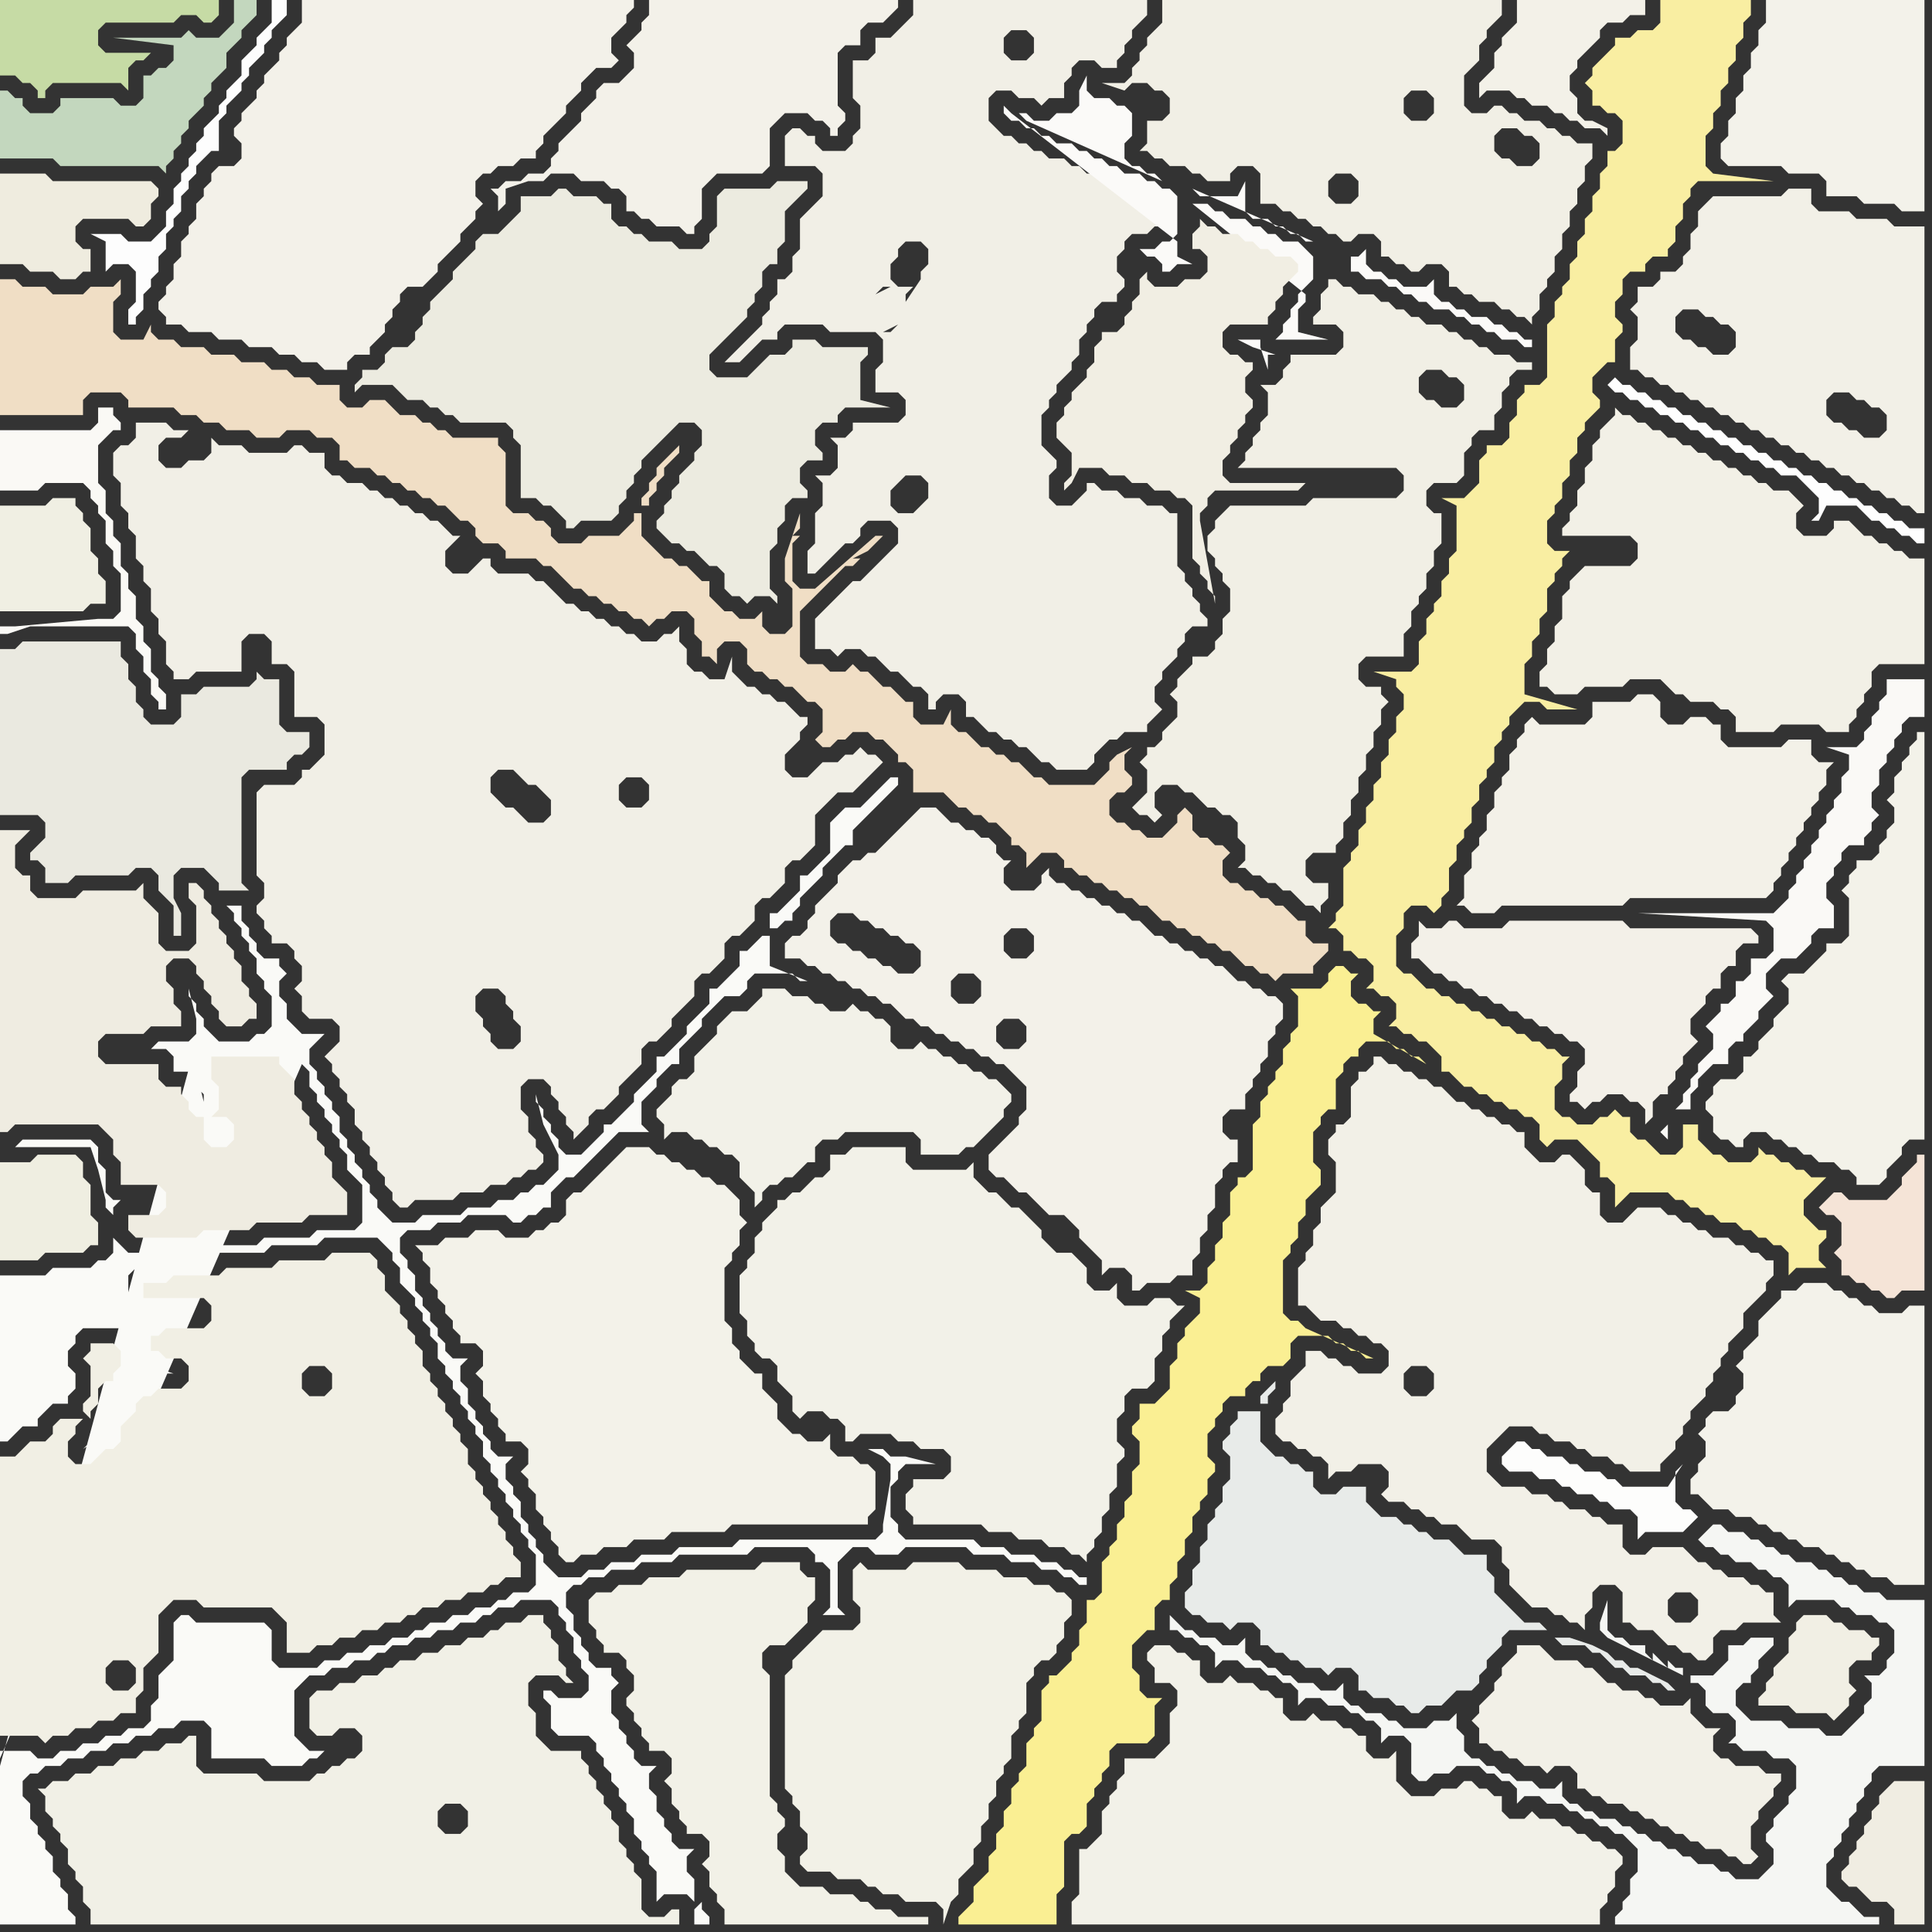 <svg width="256" height="256" xmlns="http://www.w3.org/2000/svg"><rect width="100%" height="100%" fill="#333333" stroke="none"/><script> 
var tempColor;
function hoverPath(evt){
obj = evt.target;
tempColor = obj.getAttribute("fill");
obj.setAttribute("fill","red");
//alert(tempColor);
//obj.setAttribute("stroke","red");}
function recoverPath(evt){
obj = evt.target;
obj.setAttribute("fill", tempColor);
//obj.setAttribute("stroke", tempColor);
}</script><path onmouseover="hoverPath(evt)" onmouseout="recoverPath(evt)" fill="rgb(241,240,230)" d="M  27,235l 0,0 -1,-1 0,-4 -1,0 -1,1 -2,0 -1,1 -2,0 -1,1 -2,0 -1,1 -2,0 -1,1 -2,0 -1,1 -2,0 -1,1 -1,0 1,1 0,2 1,1 0,1 1,1 0,1 1,1 0,2 1,1 0,1 1,1 0,2 1,1 0,2 78,0 0,-2 -1,0 -1,1 -2,0 -1,-1 0,-4 -1,-1 0,-1 -1,-1 0,-1 -1,-1 0,-2 -1,-1 0,-1 -1,-1 0,-1 -1,-1 0,-1 -1,-1 0,-1 -1,-1 0,-1 -4,0 -1,-1 -1,-1 0,-3 -1,-1 0,-3 1,-1 3,0 1,1 1,0 -1,-1 0,-1 -1,-1 0,-2 -1,-1 0,-1 -1,-1 0,-1 -2,0 -1,1 -2,0 -1,1 -1,0 -1,1 -2,0 -1,1 -2,0 -1,1 -2,0 -1,1 -2,0 -1,1 -1,0 -1,1 -2,0 -1,1 -2,0 -1,1 -2,0 -1,1 0,4 1,1 2,0 1,-1 2,0 1,1 0,2 -1,1 -1,0 -1,1 -1,0 -1,1 -1,0 -1,1 -6,0 -1,-1 -7,0 31,5 1,-1 2,0 1,1 0,2 -1,1 -2,0 -1,-1 0,-2 -31,-5Z"/>
<path onmouseover="hoverPath(evt)" onmouseout="recoverPath(evt)" fill="rgb(243,242,234)" d="M  236,0l -2,0 0,3 -1,1 0,2 -1,1 0,2 -1,1 0,2 -1,1 0,2 -1,1 0,2 -1,1 0,2 1,1 7,0 1,1 4,0 1,1 0,2 4,0 1,1 4,0 1,1 3,0 0,-28Z"/>
<path onmouseover="hoverPath(evt)" onmouseout="recoverPath(evt)" fill="rgb(243,241,233)" d="M  89,0l -3,0 0,2 -1,1 0,1 -1,1 -1,1 1,1 0,2 -1,1 -1,1 -2,0 -1,1 0,1 -1,1 -1,1 0,1 -1,1 -2,2 0,1 -1,1 0,1 -1,1 -2,0 -1,1 -2,0 -1,1 -1,0 1,1 0,2 -1,1 2,-2 0,-2 3,-1 2,0 1,-1 3,0 1,1 3,0 1,1 1,0 1,1 0,2 1,0 1,1 1,0 1,1 3,0 1,1 1,0 0,-1 1,-1 0,-4 1,-1 1,-1 6,0 1,-1 0,-5 1,-1 1,-1 3,0 1,1 1,0 1,1 0,1 1,0 0,-1 1,-1 0,-1 -1,-1 0,-7 1,-1 2,0 0,-2 1,-1 2,0 1,-1 1,-1 0,-1Z"/>
<path onmouseover="hoverPath(evt)" onmouseout="recoverPath(evt)" fill="rgb(243,241,232)" d="M  202,97l 0,0 -1,1 0,1 -1,1 0,2 -1,1 0,1 -1,1 0,2 -1,1 0,2 -1,1 0,1 -1,1 0,2 -1,1 0,3 -1,1 1,0 1,1 3,0 1,-1 16,0 1,-1 18,0 1,-1 0,-1 1,-1 0,-1 1,-1 0,-1 1,-1 0,-1 1,-1 0,-1 1,-1 0,-1 1,-1 0,-1 1,-1 0,-2 1,-1 -2,0 -1,-1 0,-2 -3,0 -1,1 -7,0 -1,-1 0,-2 -1,0 -1,-1 -2,0 -1,1 -2,0 -1,-1 0,-2 -1,-1 -2,0 -1,1 -5,0 0,2 -1,1 -6,0 -1,-1 -1,1Z"/>
<path onmouseover="hoverPath(evt)" onmouseout="recoverPath(evt)" fill="rgb(250,249,245)" d="M  2,83l -2,0 0,1 1,0 3,-1 13,0 1,1 0,2 1,1 0,2 1,1 0,2 1,1 0,1 1,0 0,-2 -1,-1 0,-1 -1,-1 0,-3 -1,-1 0,-2 -1,-1 0,-3 -1,-1 0,-2 -1,-1 0,-3 -1,-1 0,-2 -1,-1 0,-3 -1,-1 0,-5 1,-1 1,-1 1,0 0,-1 -1,-1 0,-1 -2,0 0,2 -1,1 -12,0 0,8 5,0 1,-1 5,0 1,1 0,1 1,1 0,1 1,1 0,3 1,1 0,2 1,1 0,5 -1,1 -2,0 -11,1Z"/>
<path onmouseover="hoverPath(evt)" onmouseout="recoverPath(evt)" fill="rgb(242,241,232)" d="M  101,163l 0,0 -1,1 0,2 -1,1 0,1 -1,1 0,5 1,1 0,2 1,1 0,1 1,1 1,0 1,1 0,2 1,1 1,1 0,2 1,1 1,-1 2,0 1,1 1,0 1,1 0,2 1,0 1,-1 4,0 1,1 2,0 1,1 3,0 1,1 0,2 -1,1 -4,0 0,1 -1,1 0,2 1,1 0,1 9,0 1,1 3,0 1,1 3,0 1,1 2,0 1,1 1,0 1,1 0,-1 1,-1 0,-1 1,-1 0,-2 1,-1 0,-2 1,-1 0,-3 1,-1 0,-1 -1,-1 0,-3 1,-1 0,-2 1,-1 2,0 1,-1 0,-3 1,-1 0,-2 1,-1 0,-1 1,-1 1,-1 -1,0 -1,-1 -2,0 -1,1 -3,0 -1,-1 0,-2 -1,1 -2,0 -1,-1 0,-2 -1,-1 -1,-1 -2,0 -1,-1 -1,-1 0,-1 -1,-1 -1,-1 -1,-1 -1,0 -1,-1 -1,-1 -1,0 -1,-1 -1,-1 0,-2 -1,1 -7,0 -1,-1 0,-2 -7,0 -1,1 -2,0 0,2 -1,1 -1,0 -1,1 -1,1 -1,0 -1,1 -1,0 0,1 -1,1 -1,1Z"/>
<path onmouseover="hoverPath(evt)" onmouseout="recoverPath(evt)" fill="rgb(253,253,253)" d="M  29,20l 0,-4 1,-1 0,-1 1,-1 1,-1 0,-1 1,-1 0,-1 1,-1 1,-1 0,-1 1,-1 0,-1 1,-1 1,-1 0,-2 -2,0 0,3 -1,1 -1,1 0,1 -1,1 -1,1 0,2 -1,1 -1,1 0,1 -1,1 0,1 -1,1 -1,1 0,1 -1,1 0,1 -1,1 0,1 -1,1 0,1 -1,1 0,2 -1,1 0,2 -1,1 -1,1 -3,0 -1,-1 -4,0 2,1 0,4 1,-1 2,0 1,1 0,4 -1,1 0,2 1,0 0,-1 1,-1 0,-2 1,-1 0,-1 1,-1 0,-2 1,-1 0,-2 1,-1 0,-1 1,-1 0,-2 1,-1 0,-1 1,-1 0,-1 2,-2Z"/>
<path onmouseover="hoverPath(evt)" onmouseout="recoverPath(evt)" fill="rgb(250,239,147)" d="M  174,131l -3,0 1,1 0,4 -1,1 0,1 -1,1 0,2 -1,1 0,1 -1,1 0,1 -1,1 0,2 -1,1 0,6 -1,1 -1,0 0,1 -1,1 0,3 -1,1 0,2 -1,1 0,2 -1,1 0,2 -1,1 -2,0 2,1 0,2 -1,1 -1,1 0,1 -1,1 0,2 -1,1 0,3 -1,1 -1,1 -2,0 0,2 -1,1 0,1 1,1 0,3 -1,1 0,3 -1,1 0,2 -1,1 0,2 -1,1 0,1 -1,1 0,4 -1,1 -1,0 0,3 -1,1 0,2 -1,1 0,1 -1,1 -1,1 -1,0 0,1 -1,1 0,4 -1,1 0,1 -1,1 0,3 -1,1 0,1 -1,1 0,2 -1,1 0,2 -1,1 0,2 -1,1 0,2 -1,1 -1,1 0,2 -1,1 -1,1 0,1 13,0 0,-4 1,-1 0,-6 1,-1 1,0 1,-1 0,-3 1,-1 0,-1 1,-1 0,-1 1,-1 0,-2 1,-1 4,0 1,-1 0,-4 1,-1 -2,0 -1,-1 0,-2 -1,-1 0,-3 1,-1 1,-1 1,0 0,-3 1,-1 1,0 0,-2 1,-1 0,-2 1,-1 0,-2 1,-1 0,-2 1,-1 0,-1 1,-1 0,-2 1,-1 0,-1 -1,-1 0,-3 1,-1 0,-1 1,-1 0,-1 1,-1 2,0 0,-1 1,-1 1,0 0,-1 1,-1 2,0 1,-1 0,-2 1,-1 4,0 1,1 1,0 1,1 1,0 1,1 1,0 -9,-4 -1,-1 -1,0 -1,-1 0,-7 1,-1 0,-1 1,-1 0,-2 1,-1 0,-2 1,-1 1,-1 0,-2 -1,-1 0,-4 1,-1 0,-1 1,-1 1,0 0,-4 1,-1 0,-1 1,-1 1,0 0,-1 1,-1 3,0 1,1 1,0 1,1 1,0 1,1 -7,-4 0,-2 1,-1 -1,0 -1,-1 -1,0 -1,-1 0,-2 1,-1 -1,0 -1,-1 -1,0 -1,1 0,1 -1,1 -1,0 -9,18 0,0 9,-18Z"/>
<path onmouseover="hoverPath(evt)" onmouseout="recoverPath(evt)" fill="rgb(254,254,254)" d="M  241,68l 0,0 -1,1 1,0 1,-2 4,0 1,1 1,1 1,0 1,1 1,0 1,1 1,0 1,1 1,0 0,-2 -2,0 -1,-1 -1,0 -1,-1 -1,0 -1,-1 -1,0 -1,-1 -1,0 -1,-1 -1,0 -1,-1 -1,0 -1,-1 -1,0 -1,-1 -1,0 -1,-1 -1,0 -1,-1 -1,0 -1,-1 -1,0 -1,-1 -1,0 -1,-1 -1,0 -1,-1 -1,0 -1,-1 -1,0 -1,-1 -1,0 -1,-1 -1,0 -1,-1 -1,0 -1,-1 -1,0 -1,-1 -1,1 0,0 1,1 1,0 1,1 1,0 1,1 1,0 1,1 1,0 1,1 1,0 1,1 1,0 1,1 1,0 1,1 1,0 1,1 1,0 1,1 1,0 1,1 1,0 1,1 2,0 1,1 1,1 1,1Z"/>
<path onmouseover="hoverPath(evt)" onmouseout="recoverPath(evt)" fill="rgb(240,239,227)" d="M  0,69l 0,12 11,0 1,-1 2,0 0,-3 -1,-1 0,-2 -1,-1 0,-3 -1,-1 0,-1 -1,-1 0,-1 -3,0 -1,1 -6,0Z"/>
<path onmouseover="hoverPath(evt)" onmouseout="recoverPath(evt)" fill="rgb(242,241,231)" d="M  78,213l 0,2 1,1 0,1 1,1 0,1 2,0 1,1 0,1 1,1 0,2 -1,1 0,1 1,1 0,1 1,1 0,1 1,1 0,1 2,0 1,1 0,2 -1,1 1,1 0,2 1,1 0,1 1,1 0,1 2,0 1,1 0,2 -1,1 1,1 0,2 1,1 0,1 1,1 0,2 27,0 0,-1 -4,0 -1,-1 -2,0 -1,-1 -1,0 -1,-1 -3,0 -1,-1 -3,0 -1,-1 -1,-1 0,-2 -1,-1 0,-2 1,-1 0,-1 -1,-1 0,-1 -1,-1 0,-16 -1,-1 0,-2 1,-1 2,0 1,-1 1,-1 1,-1 0,-2 1,-1 0,-3 -1,0 -1,-1 0,-1 -5,0 -1,1 -9,0 -1,1 -4,0 -1,1 -3,0 -1,1 -2,0 -1,1Z"/>
<path onmouseover="hoverPath(evt)" onmouseout="recoverPath(evt)" fill="rgb(241,239,229)" d="M  162,68l 0,0 -1,1 0,1 -1,1 0,2 1,1 0,1 1,1 0,1 1,1 0,3 -1,1 0,2 -1,1 0,1 -1,1 -2,0 0,1 -2,2 0,1 -1,1 1,1 0,2 -2,2 0,1 -1,1 -1,0 0,1 -1,1 1,1 0,3 -2,2 0,0 1,1 1,0 1,1 1,-1 0,0 -1,-1 0,-2 1,-1 2,0 1,1 1,0 1,1 1,1 1,0 1,1 1,0 1,1 0,2 1,1 0,2 -1,1 1,0 1,1 1,0 1,1 1,0 1,1 1,0 1,1 1,1 1,0 1,1 0,-1 1,-1 0,-2 -2,0 -1,-1 0,-2 1,-1 3,0 0,-1 1,-1 0,-2 1,-1 0,-2 1,-1 0,-2 1,-1 0,-2 1,-1 0,-2 1,-1 0,-2 1,-1 -1,-1 0,-1 -2,0 -1,-1 0,-2 1,-1 5,0 0,-3 1,-1 0,-2 1,-1 0,-1 1,-1 0,-2 1,-1 0,-2 1,-1 0,-4 -1,0 -1,-1 0,-2 1,-1 3,0 1,-1 0,-3 1,-1 0,-1 1,-1 2,0 0,-2 1,-1 0,-2 1,-1 0,-1 1,-1 2,0 0,-1 -2,0 -1,-1 -2,0 -1,-1 -1,0 -1,-1 -1,0 -1,-1 -1,0 -1,-1 -2,0 -1,-1 -1,0 -1,-1 -1,0 -1,-1 -1,0 -1,-1 -2,0 -1,-1 -1,0 -1,-1 -1,0 0,1 -1,1 0,2 -1,1 0,1 3,0 1,1 0,2 -1,1 -6,0 0,1 -1,1 0,1 -1,1 -2,0 1,1 0,3 -1,1 0,1 -1,1 0,1 -1,1 0,1 -1,1 21,0 1,1 0,2 -1,1 -11,0 -1,1 -10,0 -1,1 31,-14 -2,0 -1,-1 -1,0 -1,-1 0,-2 1,-1 2,0 1,1 1,0 1,1 0,2 -1,1 -31,14Z"/>
<path onmouseover="hoverPath(evt)" onmouseout="recoverPath(evt)" fill="rgb(249,238,162)" d="M  189,84l 0,0 -1,1 0,3 -1,1 -5,0 3,1 0,1 1,1 0,2 -1,1 0,2 -1,1 0,2 -1,1 0,2 -1,1 0,2 -1,1 0,2 -1,1 0,2 -1,1 0,1 -1,1 0,5 -1,1 0,1 -1,1 1,0 1,1 0,2 1,0 1,1 1,0 1,1 0,2 -1,1 1,0 1,1 1,0 1,1 0,2 -1,1 1,0 1,1 1,0 1,1 1,0 1,1 1,1 0,2 1,0 1,1 1,1 1,0 1,1 1,0 1,1 1,0 1,1 1,0 1,1 1,0 1,1 0,2 1,1 1,-1 3,0 1,1 1,1 1,1 0,2 1,0 1,1 0,3 1,-1 1,-1 5,0 1,1 1,0 1,1 1,0 1,1 1,0 1,1 2,0 1,1 1,0 1,1 1,0 1,1 1,0 1,1 0,3 1,-1 4,0 -1,-1 0,-2 1,-1 0,-1 -1,0 -1,-1 -1,-1 0,-2 1,-1 1,-1 1,-1 -2,0 -1,-1 -1,0 -1,-1 -1,0 -1,-1 -1,0 -1,-1 0,1 -1,1 -3,0 -1,-1 -1,0 -1,-1 -1,-1 0,-2 -2,0 0,3 -1,1 -2,0 -1,-1 -1,-1 -1,0 -1,-1 0,-2 -1,0 -1,-1 -1,1 -1,0 -1,1 -2,0 -1,-1 -1,0 -1,-1 0,-3 1,-1 0,-2 1,-1 -1,0 -1,-1 -1,0 -1,-1 -1,0 -1,-1 -1,0 -1,-1 -1,0 -1,-1 -1,0 -1,-1 -1,0 -1,-1 -1,0 -1,-1 -1,0 -1,-1 -1,0 -1,-1 -1,-1 -1,0 -1,-1 0,-4 1,-1 0,-2 1,-1 2,0 1,1 1,-1 0,-1 1,-1 0,-3 1,-1 0,-2 1,-1 0,-1 1,-1 0,-2 1,-1 0,-2 1,-1 0,-1 1,-1 0,-2 1,-1 0,-1 1,-1 0,-1 1,-1 1,-1 2,0 1,1 4,0 -7,-2 0,-4 1,-1 0,-2 1,-1 0,-2 1,-1 0,-3 1,-1 0,-1 1,-1 0,-1 1,-1 -2,0 -1,-1 0,-3 1,-1 0,-1 1,-1 0,-2 1,-1 0,-2 1,-1 0,-2 1,-1 0,-1 2,-2 0,-1 -1,-1 0,-2 1,-1 1,-1 1,0 0,-3 1,-1 0,-1 -1,-1 0,-2 1,-1 0,-2 1,-1 2,0 0,-1 1,-1 2,0 0,-1 1,-1 0,-2 1,-1 0,-2 1,-1 0,-1 1,-1 10,0 -8,-1 0,0 -1,-1 0,-4 1,-1 0,-2 1,-1 0,-2 1,-1 0,-2 1,-1 0,-2 1,-1 0,-2 1,-1 0,-2 -12,0 0,3 -1,1 -2,0 -1,1 -2,0 0,1 -1,1 -1,1 -1,1 0,1 -1,1 1,1 0,2 1,0 1,1 1,0 1,1 0,3 -1,1 -1,0 0,2 -1,1 0,2 -1,1 0,2 -1,1 0,2 -1,1 0,2 -1,1 0,2 -1,1 0,1 -1,1 0,2 -1,1 0,7 -1,1 -2,0 0,1 -1,1 0,2 -1,1 0,2 -1,1 -2,0 0,1 -1,1 0,3 -1,1 -1,1 -3,0 2,1 0,6 -1,1 0,2 -1,1 0,2 -1,1 0,1 -1,1 0,2 -12,31 12,-31Z"/>
<path onmouseover="hoverPath(evt)" onmouseout="recoverPath(evt)" fill="rgb(243,242,233)" d="M  58,165l -3,0 1,1 0,1 1,1 0,2 1,1 0,1 1,1 0,1 1,1 0,1 1,1 0,1 2,0 1,1 0,2 -1,1 1,1 0,2 1,1 0,1 1,1 0,1 1,1 0,1 2,0 1,1 0,2 -1,1 1,1 0,1 1,1 0,2 1,1 0,1 1,1 0,1 1,1 0,1 1,1 1,0 1,-1 2,0 1,-1 3,0 1,-1 4,0 1,-1 7,0 1,-1 18,0 0,-1 1,-1 0,-5 -1,-1 -1,0 -1,-1 -2,0 -1,-1 0,-2 -1,1 -2,0 -1,-1 -1,0 -1,-1 -1,-1 0,-2 -1,-1 -1,-1 0,-2 -1,0 -1,-1 -1,-1 0,-1 -1,-1 0,-2 -1,-1 0,-7 1,-1 0,-1 1,-1 0,-2 1,-1 -1,-1 0,-2 -1,-1 -1,-1 -1,0 -1,-1 -1,0 -1,-1 -1,0 -1,-1 -1,0 -1,-1 -1,0 -1,-1 -3,0 -1,1 0,0 -1,1 -3,3 -1,1 -1,0 -1,1 0,2 -1,1 -1,0 -1,1 -1,0 -1,1 -3,0 -1,-1 -3,0 -1,1 -3,0 -1,1Z"/>
<path onmouseover="hoverPath(evt)" onmouseout="recoverPath(evt)" fill="rgb(241,239,229)" d="M  202,22l -1,0 -1,-1 -1,0 -1,-1 0,-2 1,-1 2,0 1,1 1,0 1,1 0,2 -1,1 -1,0 0,-6 -1,-1 -1,0 -1,-1 -1,0 -1,1 -2,0 -1,-1 0,-4 1,-1 1,-1 0,-2 1,-1 0,-1 1,-1 1,-1 0,-2 -45,0 0,3 -1,1 -1,1 0,1 -1,1 0,1 -1,1 0,1 -1,1 -3,0 3,1 0,0 1,-1 2,0 1,1 1,0 1,1 0,2 -1,1 -2,0 0,3 -1,1 1,0 1,1 1,0 1,1 2,0 1,1 1,0 1,1 3,0 0,-1 1,-1 2,0 1,1 0,4 2,0 1,1 1,0 1,1 1,0 1,1 1,0 1,1 1,0 1,1 1,0 1,-1 2,0 1,1 0,2 1,0 1,1 1,0 1,1 1,0 1,-1 2,0 1,1 0,2 1,0 1,1 1,0 1,1 2,0 1,1 1,0 1,1 1,0 1,1 0,-1 1,-1 0,-2 1,-1 0,-1 1,-1 0,-2 1,-1 0,-2 1,-1 0,-2 1,-1 0,-2 1,-1 0,-2 1,-1 0,-2 -2,0 -1,-1 -1,0 -1,-1 -1,0 -1,-1 -2,0 0,6 -25,5 -1,-1 0,-2 1,-1 2,0 1,1 0,2 -1,1 -2,0 25,-5 -12,-9 0,2 -1,1 -2,0 -1,-1 0,-2 1,-1 2,0 1,1 12,9Z"/>
<path onmouseover="hoverPath(evt)" onmouseout="recoverPath(evt)" fill="rgb(242,241,232)" d="M  96,135l 0,0 -1,1 0,1 -1,1 -1,1 -1,1 0,2 -1,1 -1,0 -1,1 0,1 -1,1 -1,1 0,1 1,1 0,2 1,-1 2,0 1,1 1,0 1,1 1,0 1,1 1,0 1,1 0,2 1,1 1,1 0,2 1,-1 0,-1 1,-1 1,0 1,-1 1,0 1,-1 1,-1 1,0 0,-2 1,-1 2,0 1,-1 9,0 1,1 0,2 5,0 1,-1 1,0 1,-1 1,-1 1,-1 1,-1 0,-1 1,-1 0,-1 -1,-1 0,0 -1,-1 -1,0 -1,-1 -1,0 -1,-1 -1,0 -1,-1 -1,0 -1,-1 -1,0 -1,-1 -1,1 -2,0 -1,-1 0,-2 -1,-1 -1,0 -1,-1 -1,0 -1,-1 -1,1 -2,0 -1,-1 -1,0 -1,-1 -2,0 -1,-1 -3,0 0,1 -1,1 -1,1 -2,0 -1,1Z"/>
<path onmouseover="hoverPath(evt)" onmouseout="recoverPath(evt)" fill="rgb(253,253,252)" d="M  223,200l 0,0 -1,-1 0,-4 1,-1 -2,3 -6,0 -1,-1 -1,0 -1,-1 -2,0 -1,-1 -1,0 -1,-1 -2,0 -1,-1 -1,0 -1,-1 -1,0 -1,1 -1,1 0,1 1,1 3,0 1,1 2,0 1,1 1,0 1,1 2,0 1,1 1,0 1,1 2,0 1,1 0,3 1,-1 5,0 1,-1 1,-1 -1,-1Z"/>
<path onmouseover="hoverPath(evt)" onmouseout="recoverPath(evt)" fill="rgb(241,239,228)" d="M  239,214l 0,0 -1,1 0,1 -1,1 0,2 -1,1 -1,1 0,1 -1,1 0,1 -1,1 0,1 4,0 1,1 4,0 1,1 1,-1 0,0 1,-1 0,-1 1,-1 -1,-1 0,-2 1,-1 2,0 0,-1 1,-1 0,-1 -1,0 -1,-1 -2,0 -1,-1 -1,0 -1,-1Z"/>
<path onmouseover="hoverPath(evt)" onmouseout="recoverPath(evt)" fill="rgb(198,219,165)" d="M  14,7l 0,0 -1,-1 0,-2 1,-1 9,0 1,-1 2,0 1,1 1,0 1,-1 0,-2 -29,0 0,10 2,0 1,1 1,0 1,1 0,1 1,0 0,-1 1,-1 9,0 1,1 0,-3 1,-1 1,0 1,-1Z"/>
<path onmouseover="hoverPath(evt)" onmouseout="recoverPath(evt)" fill="rgb(241,239,230)" d="M  34,105l 0,11 1,1 0,2 -1,1 0,1 1,1 0,1 1,1 0,1 2,0 1,1 0,1 1,1 0,2 -1,1 1,1 0,2 1,1 3,0 1,1 0,2 -2,2 1,1 0,1 1,1 0,1 1,1 0,1 1,1 0,2 1,1 0,1 1,1 0,1 1,1 0,1 1,1 0,1 1,1 0,1 1,1 1,0 1,-1 5,0 1,-1 3,0 1,-1 2,0 1,-1 1,0 1,-1 1,0 1,-1 0,-1 -1,-1 0,-1 -1,-1 0,-2 -1,-1 0,-3 1,-1 2,0 1,1 0,1 1,1 0,1 1,1 0,1 1,1 0,1 1,-1 1,-1 0,-1 1,-1 1,0 1,-1 1,-1 0,-1 1,-1 1,-1 1,-1 0,-2 1,-1 1,0 1,-1 1,-1 0,-1 1,-1 1,-1 1,-1 0,-2 1,-1 1,0 1,-1 1,-1 0,-2 1,-1 1,0 1,-1 1,-1 0,-2 1,-1 1,0 1,-1 1,-1 0,-2 1,-1 1,0 1,-1 1,-1 0,-4 1,-1 1,-1 1,-1 2,0 1,-1 1,-1 1,-1 1,-1 -1,-1 -1,0 -1,-1 -1,1 -1,0 -1,1 -2,0 -1,1 -1,1 -2,0 -1,-1 0,-2 1,-1 1,-1 0,-1 1,-1 0,-1 -1,0 -1,-1 -1,-1 -1,0 -1,-1 -1,0 -1,-1 -1,0 -1,-1 -1,-1 0,-2 -1,3 -2,0 -1,-1 -1,0 -1,-1 0,-2 -1,-1 0,-2 -1,1 -1,0 -1,1 -2,0 -1,-1 -1,0 -1,-1 -1,0 -1,-1 -1,0 -1,-1 -1,0 -1,-1 -1,0 -1,-1 -1,-1 -1,-1 -1,0 -1,-1 -4,0 -1,-1 0,-1 -1,0 -1,1 0,0 -1,1 -2,0 -1,-1 0,-2 1,-1 1,-1 -1,0 -1,-1 -1,-1 -1,0 -1,-1 -1,0 -1,-1 -1,0 -1,-1 -1,0 -1,-1 -1,0 -1,-1 -2,0 -1,-1 -1,0 -1,-1 0,-2 -2,0 -1,-1 -1,0 -1,1 -5,0 -1,-1 -3,0 -1,-1 0,2 -1,1 -2,0 -1,1 -2,0 -1,-1 0,-2 1,-1 2,0 1,-1 -2,0 -1,-1 -4,0 0,2 -1,1 -1,0 -1,1 0,3 1,1 0,3 1,1 0,2 1,1 0,3 1,1 0,2 1,1 0,3 1,1 0,2 1,1 0,3 1,1 0,1 2,0 1,-1 6,0 0,-4 1,-1 2,0 1,1 0,3 2,0 1,1 0,6 3,0 1,1 0,4 -1,1 -1,1 -1,0 0,1 -1,1 -4,0 -1,1 34,34 -2,0 -1,-1 0,-1 -1,-1 0,-1 -1,-1 0,-2 1,-1 2,0 1,1 0,1 1,1 0,1 1,1 0,2 -1,1 -34,-34 51,-2 1,1 0,2 -1,1 -2,0 -1,-1 0,-2 1,-1 2,0 -51,2 34,-3 1,1 1,1 1,0 1,1 1,1 0,2 -1,1 -2,0 -1,-1 -1,-1 -1,0 -1,-1 -1,-1 0,-2 1,-1 2,0 -34,3Z"/>
<path onmouseover="hoverPath(evt)" onmouseout="recoverPath(evt)" fill="rgb(245,246,243)" d="M  249,234l 6,0 0,-22 -5,0 -1,-1 -2,0 -1,-1 -1,0 -1,-1 -1,0 -1,-1 -1,0 -1,-1 -2,0 -1,-1 -1,0 -1,-1 -1,0 -1,-1 -1,0 -1,-1 -2,0 -1,-1 -1,0 -1,1 0,0 -1,1 1,1 1,0 1,1 1,0 1,1 2,0 1,1 1,0 1,1 1,0 1,1 0,3 1,-1 5,0 1,1 1,0 1,1 2,0 1,1 1,0 1,1 0,3 -1,1 0,1 -1,1 -2,0 1,1 0,2 -1,1 0,1 -1,1 -1,1 -1,1 -2,0 -1,-1 -4,0 -1,-1 -4,0 -1,-1 -1,-1 0,-2 1,-1 1,0 0,-1 1,-1 0,-1 1,-1 1,-1 0,-1 -3,0 -1,1 -2,0 0,2 -1,1 -1,1 -3,0 0,1 1,0 1,1 0,2 1,1 2,0 1,1 0,2 -1,1 1,0 1,1 3,0 1,1 2,0 1,1 0,3 -1,1 0,1 -1,1 -1,1 0,1 -1,1 0,1 1,1 0,2 -1,1 -1,1 -3,0 -1,-1 -1,0 -1,-1 -2,0 -1,-1 -1,0 -1,-1 -1,0 -1,-1 -1,0 -1,-1 -1,0 -1,-1 -1,0 -1,-1 -2,0 -1,-1 -1,0 -1,-1 -1,0 -1,-1 0,-2 -1,1 -2,0 -1,-1 -2,0 -1,-1 -1,0 -1,-1 -1,0 -1,-1 -1,0 -1,-1 0,-2 -1,-1 0,-2 1,-1 -2,2 -2,0 -1,1 -3,0 -1,-1 -1,0 -1,-1 -2,0 -1,-1 -1,0 -1,-1 0,-2 -1,1 -2,0 -1,-1 -2,0 -1,-1 -1,0 -1,-1 -1,0 -1,-1 -1,0 -1,-1 0,-2 -1,1 -2,0 -1,-1 -2,0 -1,-1 -1,0 -1,-1 -1,-1 0,2 1,0 1,1 1,0 1,1 1,0 1,1 0,2 1,-1 2,0 1,1 2,0 1,1 1,0 1,1 1,0 1,1 0,2 1,-1 2,0 1,1 2,0 1,1 1,0 1,1 1,0 1,1 0,2 1,-1 2,0 1,1 0,4 1,1 1,0 1,-1 2,0 1,-1 3,0 1,1 1,0 1,1 1,0 1,1 0,2 1,-1 2,0 1,1 2,0 1,1 1,0 1,1 1,0 1,1 1,0 1,1 1,0 1,1 1,1 0,3 -1,1 0,2 -1,1 0,1 -1,1 0,1 35,0 0,-1 -2,0 -1,-1 -1,-1 -1,0 -1,-1 -1,-1 0,-3 1,-1 0,-1 1,-1 0,-1 1,-1 0,-1 1,-1 0,-1 1,-1 0,-1 1,-1 0,-1 1,-1 -26,-12 0,-1 -1,0 -1,-1 0,1 -1,-1 -1,-1 0,1 -1,-1 0,-1 -2,0 -1,-1 -1,0 -1,-1 0,-4 -1,3 0,1 1,1 0,0 2,1 2,1 6,3 26,12Z"/>
<path onmouseover="hoverPath(evt)" onmouseout="recoverPath(evt)" fill="rgb(250,250,247)" d="M  0,234l 0,21 10,0 0,-1 -1,-1 0,-2 -1,-1 0,-1 -1,-1 0,-2 -1,-1 0,-1 -1,-1 0,-1 -1,-1 0,-2 -1,-1 0,-2 1,-1 1,0 1,-1 2,0 1,-1 2,0 1,-1 2,0 1,-1 2,0 1,-1 2,0 1,-1 2,0 1,-1 3,0 1,1 0,4 7,0 1,1 4,0 1,-1 1,0 1,-1 -2,0 -1,-1 -1,-1 0,-6 1,-1 1,-1 2,0 1,-1 2,0 1,-1 2,0 1,-1 1,0 1,-1 2,0 1,-1 2,0 1,-1 2,0 1,-1 2,0 1,-1 1,0 1,-1 2,0 1,-1 4,0 1,1 0,1 1,1 0,1 1,1 0,2 1,1 0,1 1,1 0,2 -1,1 -3,0 -1,-1 -1,0 0,1 1,1 0,3 1,1 4,0 1,1 0,1 1,1 0,1 1,1 0,1 1,1 0,1 1,1 0,1 1,1 0,2 1,1 0,1 1,1 0,1 1,1 0,4 1,-1 3,0 1,1 0,-3 -1,-1 0,-2 1,-1 -2,0 -1,-1 0,-1 -1,-1 0,-1 -1,-1 0,-2 -1,-1 0,-2 1,-1 -2,0 -1,-1 0,-1 -1,-1 0,-1 -1,-1 0,-1 -1,-1 0,-3 1,-1 -1,-1 0,-1 -2,0 -1,-1 0,-1 -1,-1 0,-1 -1,-1 0,-2 -1,-1 0,-2 1,-1 1,0 1,-1 2,0 1,-1 3,0 1,-1 4,0 1,-1 9,0 1,-1 7,0 1,1 0,1 1,0 1,1 0,5 -1,1 3,0 -1,-1 0,-6 1,-1 1,-1 2,0 1,1 3,0 1,-1 8,0 1,1 4,0 1,1 3,0 1,1 2,0 1,1 1,0 1,1 1,0 0,-1 -1,0 -1,-1 -1,0 -1,-1 -2,0 -1,-1 -3,0 -1,-1 -3,0 -1,-1 -9,0 -1,-1 0,-1 -1,-1 0,-4 1,-1 0,-1 1,-1 4,0 -4,-1 -2,0 -1,-1 -2,0 2,1 1,1 0,2 -1,6 0,1 -1,1 -18,0 -1,1 -7,0 -1,1 -4,0 -1,1 -3,0 -1,1 -2,0 -1,1 -3,0 -1,-1 -1,-1 0,-1 -1,-1 0,-1 -1,-1 0,-1 -1,-1 0,-2 -1,-1 0,-1 -1,-1 0,-2 1,-1 -2,0 -1,-1 0,-1 -1,-1 0,-1 -1,-1 0,-1 -1,-1 0,-2 -1,-1 0,-2 1,-1 -2,0 -1,-1 0,-1 -1,-1 0,-1 -1,-1 0,-1 -1,-1 0,-1 -1,-1 0,-2 -1,-1 0,-1 -1,-1 0,-2 1,-1 3,0 1,-1 3,0 1,-1 5,0 1,1 1,0 1,-1 1,0 1,-1 1,0 0,-2 1,-1 1,-1 1,0 2,-2 1,-1 2,-2 1,-1 4,0 -1,-1 0,-3 1,-1 1,-1 0,-1 1,-1 1,-1 1,0 0,-2 1,-1 2,-2 0,-1 1,-1 1,-1 1,-1 2,0 1,-1 0,-1 1,-1 5,0 1,1 1,0 -5,-2 0,-4 -1,0 -2,2 -1,0 0,2 -1,1 -1,1 -1,1 -1,0 0,2 -1,1 -1,1 -1,1 0,1 -1,1 -2,2 -1,0 0,2 -1,1 -1,1 -1,1 0,1 -1,1 -1,1 -1,1 -1,0 0,1 -1,1 -1,1 -1,1 -2,0 -1,-1 0,-1 -1,-1 0,-1 -1,-1 0,-1 -1,-1 0,-1 1,4 1,2 1,2 0,2 -1,1 -1,1 -1,0 -1,1 -1,0 -1,1 -2,0 -1,1 -3,0 -1,1 -5,0 -1,1 -3,0 -1,-1 -1,-1 0,-1 -1,-1 0,-1 -1,-1 0,-1 -1,-1 0,-1 -1,-1 0,-1 -1,-1 0,-2 -1,-1 0,-1 -1,-1 0,-1 -1,-1 0,-1 -1,-1 0,-2 1,-1 1,-1 -3,0 -1,-1 -1,-1 0,-2 -1,-1 0,-2 1,-1 -1,-1 0,-1 -2,0 -1,-1 0,-1 -1,-1 0,-1 -1,-1 0,-2 -2,0 1,1 0,1 1,1 0,1 1,1 0,1 1,1 0,2 1,1 0,1 1,1 0,4 -1,1 -1,0 -1,1 -4,0 -1,-1 -1,-1 0,-1 -1,-1 0,-1 -1,-1 0,-1 1,4 0,2 -1,1 -4,0 -1,1 2,0 1,1 0,2 2,0 1,1 0,1 1,1 0,1 -1,-4 0,-3 1,-1 -1,0 -26,96 40,-93 1,1 0,2 1,1 0,1 1,1 0,1 1,1 0,1 1,1 0,1 1,1 0,2 2,2 0,5 -1,1 -5,0 -1,1 -6,0 -1,1 -6,0 -1,1 -10,0 -1,-1 -1,-1 0,2 -1,1 -1,0 -1,1 -5,0 -1,1 -6,0 0,22 1,0 1,-1 1,-1 2,0 0,-1 2,-2 2,0 0,-1 1,-1 0,-2 -1,-1 0,-2 1,-1 0,-1 1,-1 5,0 1,1 1,1 0,-2 1,-1 1,0 1,-1 -3,0 -1,-1 0,-4 1,-1 3,0 1,-1 6,0 1,-1 6,0 1,-1 6,0 1,-1 7,0 2,2 0,1 1,1 0,2 1,1 1,1 0,1 1,1 0,1 1,1 0,1 1,1 0,2 1,1 0,1 1,1 0,1 1,1 0,1 1,1 0,1 1,1 0,1 1,1 0,2 1,1 0,1 1,1 0,1 1,1 0,1 1,1 0,1 1,1 0,1 1,1 0,1 1,1 0,4 -1,1 -2,0 -1,1 -1,0 -1,1 -2,0 -1,1 -2,0 -1,1 -2,0 -1,1 -1,0 -1,1 -2,0 -1,1 -2,0 -1,1 -2,0 -1,1 -2,0 -1,1 -5,0 -1,-1 0,-4 -1,-1 -9,0 -1,-1 -1,0 -1,1 0,5 -1,1 -1,1 0,3 -1,1 0,2 -1,1 -2,0 -1,1 -2,0 -1,1 -2,0 -1,1 -2,0 -1,1 -2,0 -1,-1 -4,0 0,1 40,-92 -40,93 39,-94 0,-1 -1,-1 -1,0 2,2 -39,94 102,-111 1,0 1,-1 1,0 0,-1 1,-1 0,-1 2,-2 1,-1 0,-1 1,-1 1,-1 1,-1 1,0 0,-2 1,-1 1,-1 1,-1 1,-1 1,-1 1,-1 0,-1 -1,0 -1,1 -1,1 -1,1 -1,1 -2,0 -1,1 -1,1 0,4 -1,1 -1,1 -1,1 -1,0 0,2 -1,1 -1,1 -1,1 -1,0 0,2 -102,111 93,18 -1,1 0,2 2,0 0,-1 -1,-1 0,-1 -93,-18 18,-54 0,2 -1,1 0,1 -1,1 -1,0 0,2 -1,1 0,1 -1,1 -1,0 0,1 -1,1 3,-2 2,-4 0,0 2,-3 1,0 1,-1 3,0 -3,-1 -1,0 -1,-1 -18,54 15,-73 0,-1 1,-1 -1,0 -1,-1 0,-3 -1,-1 0,-2 -1,-1 -9,0 -1,1 10,0 1,3 1,4 0,1 1,1 -15,73Z"/>
<path onmouseover="hoverPath(evt)" onmouseout="recoverPath(evt)" fill="rgb(240,222,197)" d="M  43,58l 1,0 1,1 0,2 1,0 1,1 2,0 1,1 1,0 1,1 1,0 1,1 1,0 1,1 1,0 1,1 1,0 1,1 1,1 1,0 1,1 0,1 1,1 2,0 1,1 0,1 4,0 1,1 1,0 1,1 1,1 1,1 1,0 1,1 1,0 1,1 1,0 1,1 1,0 1,1 1,0 1,1 1,-1 1,0 1,-1 2,0 1,1 0,2 1,1 0,2 1,0 1,1 0,-2 1,-1 2,0 1,1 0,2 1,1 1,0 1,1 1,0 1,1 1,0 1,1 1,1 1,0 1,1 0,3 -1,1 1,1 1,0 1,-1 1,0 1,-1 2,0 1,1 1,0 1,1 1,1 0,1 1,0 1,1 0,3 4,0 1,1 1,1 1,0 1,1 1,0 1,1 1,0 1,1 1,1 0,1 1,0 1,1 0,2 1,-1 1,-1 2,0 1,1 0,1 1,0 1,1 1,0 1,1 1,0 1,1 1,0 1,1 1,0 1,1 1,0 1,1 1,1 1,0 1,1 1,0 1,1 1,0 1,1 1,0 1,1 1,0 2,2 1,0 1,1 1,0 1,1 1,-1 4,0 0,-1 1,-1 1,-1 0,-1 -2,0 -1,-1 0,-2 -1,0 -1,-1 -1,-1 -1,0 -1,-1 -1,0 -1,-1 -1,0 -1,-1 -1,0 -1,-1 0,-2 1,-1 -1,-1 -1,0 -1,-1 -1,0 -1,-1 0,-2 -1,-1 -1,1 0,1 -2,2 -2,0 -1,-1 -1,0 -1,-1 -1,0 -1,-1 0,-2 1,-1 1,0 1,-1 0,-1 -1,-1 0,-2 1,-1 -2,1 0,0 -1,1 0,1 -1,1 -1,1 -6,0 -1,-1 -1,0 -1,-1 -1,-1 -1,0 -1,-1 -1,0 -1,-1 -1,0 -1,-1 -1,-1 -1,0 -1,-1 0,-2 -1,2 -3,0 -1,-1 0,-2 -1,0 -1,-1 -1,-1 -1,0 -1,-1 -1,-1 -1,0 -1,-1 -1,1 -2,0 -1,-1 -2,0 -1,-1 0,-6 1,-1 1,-1 2,-2 1,-1 1,-1 1,0 1,-1 -1,0 2,-1 1,-1 1,-1 -1,0 -8,7 -2,0 -1,-1 0,-5 1,-1 -1,0 1,-1 0,-2 -2,6 0,3 1,1 0,5 -1,1 -2,0 -1,-1 0,-2 -1,1 -2,0 -1,-1 -1,0 -1,-1 -1,-1 0,-2 -1,0 -1,-1 -1,-1 -1,0 -1,-1 -1,0 -1,-1 -1,-1 -1,-1 0,-3 -1,0 0,1 -1,1 -1,1 -4,0 -1,1 -3,0 -1,-1 0,-1 -1,-1 -1,0 -1,-1 -2,0 -1,-1 0,-7 -1,-1 0,-1 -6,0 -1,-1 -1,0 -1,-1 -1,0 -1,-1 -2,0 -1,-1 -1,-1 -2,0 -1,1 -2,0 -1,-1 0,-2 -3,0 -1,-1 -2,0 -1,-1 -2,0 -1,-1 -3,0 -1,-1 -3,0 -1,-1 -3,0 -1,-1 -2,0 -1,-1 0,-1 -1,2 -3,0 -1,-1 0,-4 1,-1 0,-2 -1,1 -3,0 -1,1 -4,0 -1,-1 -3,0 -1,-1 -2,0 0,18 11,0 0,-2 1,-1 4,0 1,1 0,1 6,0 1,1 2,0 1,1 2,0 1,1 3,0 1,1 3,0 1,-1 3,0 1,1 1,0 42,9 1,0 0,-1 1,-1 0,-1 1,-1 0,-1 1,-1 1,-1 0,-1 1,-1 -2,2 -1,1 -1,1 0,1 -1,1 0,1 -1,1 0,1 -42,-9Z"/>
<path onmouseover="hoverPath(evt)" onmouseout="recoverPath(evt)" fill="rgb(241,239,228)" d="M  18,187l 0,0 -1,1 -1,1 0,2 -1,1 -1,0 -1,1 -1,1 -2,0 -1,-1 0,-2 1,-1 0,-1 1,-1 -3,0 -1,1 0,1 -1,1 -2,0 -1,1 -1,1 -2,0 0,37 5,0 1,1 1,-1 2,0 1,-1 2,0 1,-1 2,0 1,-1 2,0 0,-2 1,-1 0,-3 1,-1 1,-1 0,-5 1,-1 1,-1 3,0 1,1 9,0 1,1 1,1 0,4 3,0 1,-1 2,0 1,-1 2,0 1,-1 2,0 1,-1 2,0 1,-1 1,0 1,-1 2,0 1,-1 2,0 1,-1 2,0 1,-1 1,0 1,-1 2,0 0,-2 -1,-1 0,-1 -1,-1 0,-1 -1,-1 0,-1 -1,-1 0,-1 -1,-1 0,-1 -1,-1 0,-1 -1,-1 0,-2 -1,-1 0,-1 -1,-1 0,-1 -1,-1 0,-1 -1,-1 0,-1 -1,-1 0,-1 -1,-1 0,-2 -1,-1 0,-1 -1,-1 0,-1 -1,-1 0,-1 -1,-1 -1,-1 0,-2 -1,-1 0,-1 -1,-1 -5,0 -1,1 -6,0 -1,1 -6,0 -1,1 -6,0 -1,1 -3,0 0,2 8,0 1,1 0,2 -1,1 -5,0 -1,1 -1,0 0,2 1,0 1,1 2,0 1,1 0,2 -1,1 -3,0 -1,1 -1,0 -1,1 0,37 -1,1 -2,0 -1,-1 0,-2 1,-1 2,0 1,1 0,-34 -7,0 1,1 0,-1 1,-1 0,-2 1,-1 1,0 0,-1 1,-1 0,-2 -1,-1 -3,0 0,1 -1,1 1,1 0,4 -1,1 0,1 7,0 25,-6 1,1 0,2 -1,1 -2,0 -1,-1 0,-2 1,-1 2,0 -25,6Z"/>
<path onmouseover="hoverPath(evt)" onmouseout="recoverPath(evt)" fill="rgb(242,241,231)" d="M  107,218l -2,2 0,1 -1,1 0,15 1,1 0,1 1,1 0,2 1,1 0,2 -1,1 0,1 1,1 3,0 1,1 3,0 1,1 1,0 1,1 2,0 1,1 4,0 1,1 0,2 1,-3 0,0 1,-1 0,-2 1,-1 1,-1 0,-2 1,-1 0,-2 1,-1 0,-2 1,-1 0,-2 1,-1 0,-1 1,-1 0,-3 1,-1 0,-1 1,-1 0,-4 1,-1 0,-1 1,-1 1,0 1,-1 0,-1 1,-1 0,-2 1,-1 0,-2 -1,-1 -1,0 -1,-1 -2,0 -1,-1 -3,0 -1,-1 -4,0 -1,-1 -6,0 -1,1 -5,0 -1,-1 -1,1 0,4 1,1 0,2 -1,1 -4,0 -2,2Z"/>
<path onmouseover="hoverPath(evt)" onmouseout="recoverPath(evt)" fill="rgb(242,241,232)" d="M  151,233l -2,0 0,2 -1,1 0,1 -1,1 0,1 -1,1 0,3 -1,1 -1,1 -1,0 0,6 -1,1 0,3 70,0 0,-2 1,-1 0,-1 1,-1 0,-2 1,-1 0,-1 -1,-1 -1,0 -1,-1 -1,0 -1,-1 -1,0 -1,-1 -1,0 -1,-1 -2,0 -1,-1 -1,1 -2,0 -1,-1 0,-2 -1,0 -1,-1 -1,0 -1,-1 -1,0 -1,1 -2,0 -1,1 -3,0 -1,-1 -1,-1 0,-4 -1,1 -2,0 -1,-1 0,-2 -1,0 -1,-1 -1,0 -1,-1 -2,0 -1,-1 -1,1 -2,0 -1,-1 0,-2 -1,0 -1,-1 -1,0 -1,-1 -2,0 -1,-1 -1,1 -2,0 -1,-1 0,-2 -1,0 -1,-1 -1,0 -1,-1 -2,0 -1,1 0,1 1,1 0,2 2,0 1,1 0,2 -1,1 0,4 -2,2Z"/>
<path onmouseover="hoverPath(evt)" onmouseout="recoverPath(evt)" fill="rgb(243,240,232)" d="M  189,123l 0,0 -1,-1 0,2 -1,1 0,2 1,0 1,1 1,1 1,0 1,1 1,0 1,1 1,0 1,1 1,0 1,1 1,0 1,1 1,0 1,1 1,0 1,1 1,0 1,1 1,0 1,1 1,0 1,1 0,2 -1,1 0,2 -1,1 0,1 1,0 1,1 1,-1 1,0 1,-1 2,0 1,1 1,0 1,1 0,2 1,-1 0,-2 1,-1 1,0 0,-1 1,-1 0,-1 1,-1 0,-1 1,-1 1,-1 -1,-1 0,-2 1,-1 1,-1 0,-1 1,-1 1,0 0,-2 1,-1 1,0 0,-2 1,-1 2,0 0,-1 -1,-1 -16,0 -1,-1 -15,0 -1,1 -5,0 -1,-1 -1,0 -1,1Z"/>
<path onmouseover="hoverPath(evt)" onmouseout="recoverPath(evt)" fill="rgb(239,238,225)" d="M  0,156l 0,11 5,0 1,-1 5,0 1,-1 1,0 0,-3 -1,-1 0,-4 -1,-1 0,-2 -1,-1 -5,0 -1,1 -4,0Z"/>
<path onmouseover="hoverPath(evt)" onmouseout="recoverPath(evt)" fill="rgb(239,236,223)" d="M  11,29l 6,0 1,1 1,0 1,-1 0,-2 1,-1 0,-1 -1,-1 -13,0 -1,-1 -6,0 0,12 3,0 1,1 3,0 1,1 2,0 1,-1 1,0 0,-3 -1,0 -1,-1 0,-2 1,-1Z"/>
<path onmouseover="hoverPath(evt)" onmouseout="recoverPath(evt)" fill="rgb(234,233,224)" d="M  20,115l 0,0 1,1 0,2 1,1 1,1 0,4 1,0 0,-3 -1,-2 0,-3 1,-1 3,0 1,1 1,1 0,1 4,0 -1,-1 0,-14 1,-1 5,0 0,-1 1,-1 1,0 1,-1 0,-2 -3,0 -1,-1 0,-6 -2,0 -1,-1 0,1 -1,1 -6,0 -1,1 -2,0 0,3 -1,1 -3,0 -1,-1 0,-1 -1,-1 0,-2 -1,-1 0,-2 -1,-1 0,-2 -13,0 -1,1 -2,0 0,22 5,0 1,1 0,2 -1,1 -1,1 0,1 1,0 1,1 0,2 3,0 1,-1 7,0 1,-1Z"/>
<path onmouseover="hoverPath(evt)" onmouseout="recoverPath(evt)" fill="rgb(243,241,233)" d="M  134,139l -1,0 -1,-1 0,-2 1,-1 2,0 1,1 0,2 -1,1 -1,0 -1,2 1,1 1,1 1,1 0,3 -1,1 0,1 -1,1 -1,1 -1,1 -1,1 0,2 1,1 1,0 1,1 1,1 1,0 1,1 1,1 1,1 2,0 1,1 1,1 0,1 1,1 1,1 1,1 0,2 1,-1 2,0 1,1 0,2 1,0 1,-1 3,0 1,-1 2,0 0,-2 1,-1 0,-2 1,-1 0,-2 1,-1 0,-3 1,-1 0,-1 1,-1 1,0 0,-3 -1,0 -1,-1 0,-2 1,-1 2,0 0,-2 1,-1 0,-1 1,-1 0,-1 1,-1 0,-2 1,-1 0,-1 1,-1 0,-2 -1,-1 -1,0 -1,-1 -1,0 -1,-1 -1,0 -1,-1 -1,-1 -1,0 -1,-1 -1,0 -1,-1 -1,0 -1,-1 -1,0 -1,-1 -1,0 -1,-1 -1,-1 -1,0 -1,-1 -1,0 -1,-1 -1,0 -1,-1 -1,0 -1,-1 -1,0 -1,-1 -1,0 -1,-1 0,-1 -1,1 0,1 -1,1 -3,0 -1,-1 0,-2 1,-1 -1,0 -1,-1 0,-1 -1,-1 -1,0 -1,-1 -1,0 -1,-1 -1,0 -1,-1 -1,-1 -2,0 -1,1 -1,1 -1,1 -3,3 -1,0 -1,1 -1,0 -1,1 -1,1 0,1 -1,1 -1,1 -1,1 0,1 -1,1 0,1 -1,1 -1,0 -1,1 0,2 2,0 1,1 1,0 1,1 1,0 1,1 1,0 1,1 1,0 1,1 1,0 1,1 1,0 1,1 1,1 1,0 1,1 1,0 1,1 1,0 1,1 1,0 1,1 1,0 1,1 1,0 1,1 1,0 1,-2 -24,-17 1,-1 2,0 1,1 1,0 1,1 1,0 1,1 1,0 1,1 1,0 1,1 0,2 -1,1 -2,0 -1,-1 -1,0 -1,-1 -1,0 -1,-1 -1,0 -1,-1 -1,0 -1,-1 0,-2 24,17 -4,-7 -1,1 -2,0 -1,-1 0,-2 1,-1 2,0 1,1 0,2 4,7 2,-16 1,1 0,2 -1,1 -2,0 -1,-1 0,-2 1,-1 2,0 -2,16Z"/>
<path onmouseover="hoverPath(evt)" onmouseout="recoverPath(evt)" fill="rgb(242,240,231)" d="M  205,219l 0,0 -1,-1 -3,0 0,1 -1,1 -1,1 0,1 -1,1 0,1 -1,1 -1,1 0,1 -1,1 1,1 0,2 1,0 1,1 1,0 1,1 1,0 1,1 2,0 1,1 1,-1 2,0 1,1 0,2 1,0 1,1 1,0 1,1 2,0 1,1 1,0 1,1 1,0 1,1 1,0 1,1 1,0 1,1 1,0 1,1 2,0 1,1 1,0 1,1 1,0 1,-1 0,0 -1,-1 0,-3 1,-1 0,-1 1,-1 1,-1 0,-1 1,-1 0,-1 -2,0 -1,-1 -3,0 -1,-1 -1,0 -1,-1 0,-2 1,-1 -2,0 -1,-1 -1,-1 0,-2 -1,1 -3,0 -1,-1 -1,0 -1,-1 -2,0 -1,-1 -1,0 -1,-1 -1,-1 -1,0 -1,-1 -3,0 -1,-1Z"/>
<path onmouseover="hoverPath(evt)" onmouseout="recoverPath(evt)" fill="rgb(242,240,231)" d="M  226,27l 0,0 -1,1 0,2 -1,1 0,2 -1,1 0,1 -1,1 -2,0 0,1 -1,1 -2,0 0,2 -1,1 1,1 0,3 -1,1 0,3 1,0 1,1 1,0 1,1 1,0 1,1 1,0 1,1 1,0 1,1 1,0 1,1 1,0 1,1 1,0 1,1 1,0 1,1 1,0 1,1 1,0 1,1 1,0 1,1 1,0 1,1 1,0 1,1 1,0 1,1 1,0 1,1 1,0 1,1 1,0 1,1 1,0 1,1 1,0 0,-38 -4,0 -1,-1 -4,0 -1,-1 -4,0 -1,-1 0,-2 -3,0 -1,1 -9,0 -1,1 21,31 -1,-1 -1,0 -1,-1 -1,0 -1,-1 0,-2 1,-1 2,0 1,1 1,0 1,1 1,0 1,1 0,2 -1,1 -2,0 -21,-31 -4,15 1,-1 2,0 1,1 1,0 1,1 1,0 1,1 0,2 -1,1 -2,0 -1,-1 -1,0 -1,-1 -1,0 -1,-1 0,-2 4,-15Z"/>
<path onmouseover="hoverPath(evt)" onmouseout="recoverPath(evt)" fill="rgb(243,242,234)" d="M  238,171l -2,0 0,1 -1,1 -1,1 -1,1 0,2 -1,1 -1,1 0,1 -1,1 1,1 0,2 -1,1 0,1 -1,1 -2,0 -1,1 0,1 -1,1 1,1 0,2 -1,1 0,1 -1,1 0,2 1,0 1,1 1,1 2,0 1,1 2,0 1,1 1,0 1,1 1,0 1,1 1,0 1,1 2,0 1,1 1,0 1,1 1,0 1,1 1,0 1,1 2,0 1,1 4,0 0,-37 -2,0 -1,1 -3,0 -1,-1 -1,0 -1,-1 -1,0 -1,-1 -1,0 -1,-1 -3,0 -1,1Z"/>
<path onmouseover="hoverPath(evt)" onmouseout="recoverPath(evt)" fill="rgb(232,235,233)" d="M  179,221l 0,0 1,1 0,2 1,0 1,1 2,0 1,1 1,0 1,1 1,0 1,-1 2,0 1,-1 1,-1 2,0 1,-1 0,-1 1,-1 0,-1 1,-1 1,-1 0,-1 1,-1 5,0 -1,-1 -2,0 -1,-1 -1,-1 -1,-1 -1,-1 0,-2 -1,-1 0,-2 -3,0 -1,-1 -1,-1 -2,0 -1,-1 -1,0 -1,-1 -1,0 -1,-1 -2,0 -1,-1 -1,-1 0,-2 -3,0 -1,1 -2,0 -1,-1 0,-2 -1,0 -1,-1 -1,0 -1,-1 -1,0 -1,-1 -1,-1 0,-4 -3,0 0,1 -1,1 0,1 -1,1 0,1 1,1 0,3 -1,1 0,2 -1,1 0,1 -1,1 0,2 -1,1 0,2 -1,1 0,2 -1,1 0,2 1,1 1,0 1,1 2,0 1,1 1,-1 2,0 1,1 0,2 1,0 1,1 1,0 1,1 1,0 1,1 2,0 1,1 1,-1 2,0 -12,-35 1,0 0,-1 1,-1 0,-1 -2,2 0,1 12,35 2,-25 0,0 -2,25 27,-4 1,1 3,0 1,1 1,0 1,1 1,1 1,0 1,1 2,0 1,1 1,0 1,1 1,0 -1,-1 -2,-1 -2,-1 -1,0 -1,-1 -1,0 -1,-1 -2,-1 -3,-1 -2,0 -27,4Z"/>
<path onmouseover="hoverPath(evt)" onmouseout="recoverPath(evt)" fill="rgb(242,240,230)" d="M  209,76l -1,1 0,1 -1,1 0,3 -1,1 0,2 -1,1 0,2 -1,1 0,2 1,0 1,1 3,0 1,-1 5,0 1,-1 4,0 1,1 1,1 1,0 1,1 3,0 1,1 1,0 1,1 0,2 5,0 1,-1 5,0 1,1 3,0 0,-1 1,-1 0,-1 1,-1 0,-1 1,-1 0,-2 1,-1 6,0 0,-14 -2,0 -1,-1 -1,0 -1,-1 -1,0 -1,-1 -1,0 -1,-1 -1,-1 -2,0 0,1 -1,1 -3,0 -1,-1 0,-2 1,-1 -1,-1 0,0 -1,-1 -2,0 -1,-1 -1,0 -1,-1 -1,0 -1,-1 -1,0 -1,-1 -1,0 -1,-1 -1,0 -1,-1 -1,0 -1,-1 -1,0 -1,-1 -1,0 -1,-1 -1,0 -1,-1 -1,0 -1,-1 0,1 -1,1 0,0 -1,1 0,1 -1,1 0,2 -1,1 0,2 -1,1 0,2 -1,1 0,1 -1,1 0,1 9,0 1,1 0,2 -1,1 -6,0 -1,1Z"/>
<path onmouseover="hoverPath(evt)" onmouseout="recoverPath(evt)" fill="rgb(250,249,246)" d="M  249,93l 0,1 -1,1 0,1 -1,1 0,1 -1,1 -4,0 3,1 0,2 -1,1 0,2 -1,1 0,1 -1,1 0,1 -1,1 0,1 -1,1 0,1 -1,1 0,1 -1,1 0,1 -1,1 0,1 -1,1 -1,1 -18,0 17,1 0,0 1,1 0,3 -1,1 -2,0 0,2 -1,1 -1,0 0,2 -1,1 -1,0 0,1 -1,1 -1,1 1,1 0,2 -1,1 -1,1 0,1 -1,1 0,1 -1,1 0,1 -1,1 2,0 0,-2 1,-1 0,-1 1,-1 1,-1 2,0 0,-2 1,-1 1,0 0,-1 1,-1 1,-1 0,-1 1,-1 1,-1 -1,-1 0,-2 2,-2 2,0 1,-1 1,-1 0,-1 1,-1 2,0 0,-3 -1,-1 0,-2 1,-1 0,-1 1,-1 0,-1 1,-1 2,0 0,-1 1,-1 0,-1 1,-1 -1,-1 0,-2 1,-1 0,-2 1,-1 0,-1 1,-1 0,-1 1,-1 0,-1 1,-1 2,0 0,-5 -5,0 0,2 -1,1 -28,55 0,1 -1,1 1,1 0,-3 28,-55Z"/>
<path onmouseover="hoverPath(evt)" onmouseout="recoverPath(evt)" fill="rgb(245,228,215)" d="M  252,157l 0,0 -1,1 -1,1 -5,0 -1,-1 -1,0 -1,1 -1,1 1,1 1,0 1,1 0,3 -1,1 1,1 0,2 1,0 1,1 1,0 1,1 1,0 1,1 1,0 1,-1 3,0 0,-18 -1,0 0,1 -1,1 -1,1Z"/>
<path onmouseover="hoverPath(evt)" onmouseout="recoverPath(evt)" fill="rgb(239,236,225)" d="M  5,119l -1,-1 0,-2 -1,0 -1,-1 0,-3 1,-1 1,-1 -4,0 0,40 1,0 1,-1 11,0 1,1 1,1 0,2 1,1 0,3 5,0 1,1 0,2 -1,1 -4,0 0,2 1,1 8,0 1,-1 6,0 1,-1 6,0 1,-1 5,0 0,-3 -1,-1 0,0 -1,-1 0,-2 -1,-1 0,-1 -1,-1 0,-1 -1,-1 0,-1 -1,-1 0,-1 -1,-1 0,-2 -1,-1 -1,-1 0,-1 -9,0 0,3 1,1 0,3 -1,1 2,0 1,1 0,2 -1,1 -2,0 -1,-1 0,-3 -1,0 -1,-1 0,-1 -1,-1 0,-1 -2,0 -1,-1 0,-2 -7,0 -1,-1 0,-2 1,-1 5,0 1,-1 4,0 0,-2 -1,-1 0,-2 -1,-1 0,-2 1,-1 2,0 1,1 0,1 1,1 0,1 1,1 0,1 1,1 0,1 1,1 2,0 1,-1 1,0 0,-2 -1,-1 0,-1 -1,-1 0,-2 -1,-1 0,-1 -1,-1 0,-1 -1,-1 0,-1 -1,-1 0,-1 -1,-1 0,-1 -1,-1 -1,0 0,2 1,1 0,5 -1,1 -3,0 -1,-1 0,-4 -1,-1 -1,-1 0,-2 -1,1 -7,0 -1,1Z"/>
<path onmouseover="hoverPath(evt)" onmouseout="recoverPath(evt)" fill="rgb(236,235,224)" d="M  69,62l 0,4 2,0 1,1 1,0 1,1 1,1 0,1 1,0 1,-1 4,0 1,-1 0,-1 1,-1 0,-1 1,-1 0,-1 1,-1 0,-1 1,-1 1,-1 1,-1 1,-1 1,-1 2,0 1,1 0,2 -1,1 0,1 -1,1 -1,1 0,1 -1,1 0,1 -1,1 0,1 -1,1 0,1 1,1 0,0 1,1 1,0 1,1 1,0 1,1 1,1 1,0 1,1 0,2 1,1 1,0 1,1 1,-1 2,0 1,1 0,-1 -1,-1 0,-5 1,-1 0,-2 1,-1 0,-2 1,-1 2,0 0,-1 -1,-1 0,-2 1,-1 2,0 0,-1 -1,-1 0,-2 1,-1 2,0 0,-1 1,-1 6,0 -4,-1 0,-5 1,-1 0,-1 -6,0 -1,-1 -3,0 0,1 -1,1 -2,0 -1,1 -1,1 -1,1 -4,0 -1,-1 0,-2 1,-1 1,-1 1,-1 1,-1 1,-1 0,-1 1,-1 0,-1 1,-1 0,-2 1,-1 1,0 0,-2 1,-1 0,-4 1,-1 1,-1 1,-1 0,-1 -4,0 -1,1 -6,0 -1,1 0,4 -1,1 0,1 -1,1 -3,0 -1,-1 -3,0 -1,-1 -1,0 -1,-1 -1,0 -1,-1 0,-2 -1,0 -1,-1 -3,0 -1,-1 -1,0 -1,1 -4,0 0,2 -1,1 -1,1 -1,1 -2,0 -1,1 0,1 -1,1 -1,1 -1,1 0,1 -1,1 -1,1 -1,1 0,1 -1,1 0,1 -1,1 0,1 -1,1 -2,0 -1,1 0,1 -1,1 -2,0 0,1 -1,1 0,1 1,-1 4,0 1,1 1,1 2,0 1,1 1,0 1,1 1,0 1,1 6,0 1,1 0,1 1,1Z"/>
<path onmouseover="hoverPath(evt)" onmouseout="recoverPath(evt)" fill="rgb(241,239,230)" d="M  114,77l -1,0 -1,1 -1,1 -1,1 -1,1 -1,1 0,4 2,0 1,1 1,-1 2,0 1,1 1,0 1,1 1,1 1,0 1,1 1,1 1,0 1,1 0,2 1,0 0,-1 1,-1 2,0 1,1 0,2 1,0 1,1 1,1 1,0 1,1 1,0 1,1 1,0 1,1 1,1 1,0 1,1 4,0 1,-1 0,-1 2,-2 1,0 1,-1 3,0 0,-1 1,-1 1,-1 -1,-1 0,-2 1,-1 0,-1 1,-1 1,-1 0,-1 1,-1 0,-1 1,-1 2,0 0,-1 -1,-1 0,-1 -1,-1 0,-1 -1,-1 0,-1 -1,-1 0,-7 -1,0 -1,-1 -2,0 -1,-1 -2,0 -1,-1 -2,0 -1,-1 -1,0 0,1 -1,1 -1,1 -2,0 -1,-1 0,-3 1,-1 0,-1 -1,-1 0,0 -1,-1 0,-4 1,-1 0,-1 1,-1 0,-1 1,-1 1,-1 0,-1 1,-1 0,-2 1,-1 0,-1 1,-1 0,-1 1,-1 2,0 0,-1 1,-1 0,-1 -1,-1 0,-2 1,-1 0,-1 1,-1 2,0 1,-1 1,0 0,-3 -1,0 -1,-1 -1,0 -1,-1 -2,0 -1,-1 -1,0 -1,-1 -1,0 -1,-1 -1,0 -1,-1 -2,0 -1,-1 -1,0 -1,-1 -1,0 -1,-1 -1,0 -1,-1 -1,-1 0,-3 1,-1 2,0 1,1 2,0 1,1 1,-1 2,0 0,-2 1,-1 0,-1 1,-1 2,0 1,1 2,0 0,-1 1,-1 0,-1 1,-1 0,-1 1,-1 1,-1 0,-2 -31,0 0,2 -1,1 -1,1 -1,1 -2,0 0,2 -1,1 -2,0 0,5 1,1 0,3 -1,1 0,1 -1,1 -3,0 -1,-1 0,-1 -1,0 -1,-1 -1,0 -1,1 0,4 4,0 1,1 0,3 -1,1 -1,1 -1,1 0,4 -1,1 0,2 -1,1 -1,0 0,2 -1,1 0,1 -1,1 0,1 -1,1 -1,1 -1,1 -1,1 -1,1 2,0 1,-1 0,0 1,-1 1,-1 2,0 0,-1 1,-1 5,0 1,1 6,0 1,1 0,3 -1,1 0,3 3,0 1,1 0,2 -1,1 -6,0 0,1 -1,1 -2,0 1,1 0,3 -1,1 -2,0 1,1 0,3 -1,1 0,4 -1,1 0,3 1,0 1,-1 0,0 1,-1 1,-1 1,-1 1,0 1,-1 0,-1 1,-1 3,0 1,1 0,2 -1,1 -1,1 -1,1 -1,1 -1,1 5,-9 -1,-1 0,-2 1,-1 1,-1 2,0 1,1 0,2 -1,1 -1,1 -2,0 -5,9 4,-33 -1,0 2,-1 -1,1 -4,33 5,-35 1,-1 -1,1 -5,35 6,-37 0,-1 1,-1 -2,0 -1,-1 0,-2 1,-1 0,-1 1,-1 2,0 1,1 0,2 -1,1 0,1 -2,3 -6,37 3,-39 1,0 -2,1 1,-1 -3,39 2,-37 0,0 -1,1 1,-1 -2,37 1,-35 -1,35 20,-73 2,0 1,1 0,2 -1,1 -2,0 -1,-1 0,-2 1,-1 -20,73Z"/>
<path onmouseover="hoverPath(evt)" onmouseout="recoverPath(evt)" fill="rgb(242,240,231)" d="M  187,185l 0,0 -1,-1 0,-2 1,-1 2,0 1,1 0,2 -1,1 -2,0 10,7 1,-1 1,-1 1,-1 3,0 1,1 1,0 1,1 2,0 1,1 1,0 1,1 2,0 1,1 1,0 1,1 4,0 0,-1 1,-1 1,-1 0,-1 1,-1 0,-1 1,-1 0,-1 1,-1 1,-1 0,-1 1,-1 0,-1 1,-1 0,-1 1,-1 0,-1 1,-1 1,-1 0,-2 1,-1 1,-1 1,-1 0,-1 1,-1 0,-2 -1,0 -1,-1 -1,0 -1,-1 -1,0 -1,-1 -2,0 -1,-1 -1,0 -1,-1 -1,0 -1,-1 -1,0 -1,-1 -3,0 -1,1 0,0 -1,1 -2,0 -1,-1 0,-3 -1,0 -1,-1 0,-2 -1,-1 -1,-1 -1,0 -1,1 -2,0 -1,-1 -1,-1 0,-2 -1,0 -1,-1 -1,0 -1,-1 -1,0 -1,-1 -1,0 -1,-1 -1,0 -1,-1 -1,-1 -1,0 -1,-1 -1,0 -1,-1 -1,0 -1,-1 -1,0 -1,-1 -1,0 0,1 -1,1 -1,0 0,1 -1,1 0,4 -1,1 -1,0 0,1 -1,1 0,2 1,1 0,4 -1,1 -1,1 0,2 -1,1 0,2 -1,1 0,1 -1,1 0,5 1,0 2,2 2,0 1,1 1,0 1,1 1,0 1,1 1,0 1,1 0,2 -1,1 -3,0 -1,-1 -1,0 -1,-1 -1,0 -1,-1 -2,0 0,2 -1,1 -1,1 0,2 -1,1 0,1 -1,1 0,2 1,1 1,0 1,1 1,0 1,1 1,0 1,1 0,2 1,-1 2,0 1,-1 3,0 1,1 0,2 -1,1 1,1 2,0 1,1 1,0 1,1 1,0 1,1 2,0 1,1 1,1 3,0 1,1 0,2 1,1 0,2 1,1 1,1 1,1 2,0 1,1 1,0 1,1 1,0 1,1 0,-2 1,-1 0,-2 1,-1 2,0 1,1 0,4 1,0 1,1 2,0 1,1 1,1 1,0 1,1 1,0 1,1 1,0 1,-1 0,-2 1,-1 2,0 1,-1 5,0 -1,-1 0,-3 -1,0 -1,-1 -1,0 -1,-1 -2,0 -1,-1 -1,0 -1,-1 -1,0 -1,-1 -1,-1 -4,0 -1,1 -2,0 -1,-1 0,-3 -2,0 -1,-1 -1,0 -1,-1 -2,0 -1,-1 -1,0 -1,-1 -2,0 -1,-1 -3,0 -1,-1 -1,-1 0,-3 -10,-7 35,30 -1,-1 0,-2 1,-1 2,0 1,1 0,2 -1,1 -2,0 -35,-30Z"/>
<path onmouseover="hoverPath(evt)" onmouseout="recoverPath(evt)" fill="rgb(240,237,226)" d="M  250,237l 0,0 -1,1 0,1 -1,1 0,1 -1,1 0,1 -1,1 0,1 -1,1 0,1 -1,1 0,1 1,1 1,0 1,1 1,1 2,0 1,1 0,2 4,0 0,-19 -4,0 -1,1Z"/>
<path onmouseover="hoverPath(evt)" onmouseout="recoverPath(evt)" fill="rgb(195,215,190)" d="M  0,15l 0,6 7,0 1,1 13,0 1,1 0,-1 1,-1 0,-1 1,-1 0,-1 1,-1 0,-1 1,-1 1,-1 0,-1 1,-1 0,-1 1,-1 1,-1 0,-2 2,-2 0,-1 1,-1 1,-1 0,-2 -3,0 0,3 -1,1 -1,1 -3,0 -1,-1 -1,1 -9,0 8,1 0,2 -1,1 -1,0 -1,1 -1,0 0,3 -1,1 -2,0 -1,-1 -7,0 0,1 -1,1 -3,0 -1,-1 0,-1 -1,0 -1,-1 -1,0Z"/>
<path onmouseover="hoverPath(evt)" onmouseout="recoverPath(evt)" fill="rgb(243,241,233)" d="M  39,47l 1,1 2,0 1,1 3,0 0,-1 1,-1 2,0 0,-1 1,-1 1,-1 0,-1 1,-1 0,-1 1,-1 0,-1 1,-1 2,0 1,-1 1,-1 0,-1 1,-1 1,-1 1,-1 0,-1 1,-1 1,-1 0,-1 1,-1 -1,-1 0,-2 1,-1 1,0 1,-1 2,0 1,-1 2,0 0,-1 1,-1 0,-1 1,-1 1,-1 1,-1 0,-1 1,-1 1,-1 0,-1 1,-1 1,-1 2,0 1,-1 -1,-1 0,-2 1,-1 1,-1 0,-1 1,-1 0,-1 -44,0 0,3 -1,1 -1,1 0,1 -1,1 0,1 -1,1 -1,1 0,1 -1,1 0,1 -1,1 -1,1 0,1 -1,1 0,1 1,1 0,2 -1,1 -2,0 -1,1 0,1 -1,1 0,1 -1,1 0,2 -1,1 0,1 -1,1 0,2 -1,1 0,2 -1,1 0,1 -1,1 0,1 1,1 0,1 2,0 1,1 3,0 1,1 3,0 1,1 3,0 1,1Z"/>
<path onmouseover="hoverPath(evt)" onmouseout="recoverPath(evt)" fill="rgb(251,250,248)" d="M  134,15l 0,0 -1,-1 0,1 1,1 1,0 1,1 1,0 1,1 1,0 1,1 2,0 1,1 1,0 1,1 1,0 1,1 1,0 1,1 2,0 1,1 1,0 1,1 1,0 1,1 0,5 -1,1 -1,0 -1,1 -2,0 1,1 1,0 1,1 0,1 1,0 1,-1 2,0 -2,-1 0,-2 -22,-17 20,9 -1,-1 -1,0 -1,-1 -1,0 -1,-1 0,-2 1,-1 0,-3 -1,-1 -1,0 -1,-1 -2,0 -1,-1 0,-2 -1,2 0,2 -1,1 -2,0 -1,1 -2,0 -1,-1 -1,0 1,1 18,8 -20,-9 24,12 2,0 1,1 1,0 1,1 2,0 1,1 1,0 1,1 1,0 1,1 2,0 1,1 1,1 0,3 -1,1 -1,1 0,1 -1,1 0,1 -1,1 0,1 -1,1 7,0 -4,-1 0,-3 1,-1 0,-1 -15,-12 -24,-12 40,17 -1,0 -1,-1 -1,0 -1,-1 -1,0 -1,-1 -2,0 -1,-1 0,-4 -1,2 -5,0 -1,-1 16,7 -40,-17 35,32 -1,0 0,2 -1,-3 0,-1 -3,0 2,1 0,0 3,1 -35,-32 45,19 0,2 1,0 1,1 2,0 1,1 1,0 1,1 1,0 1,1 1,0 1,1 2,0 1,1 1,0 1,1 1,0 1,1 1,0 1,1 2,0 1,1 1,0 0,-1 -1,0 -1,-1 -1,0 -1,-1 -1,0 -1,-1 -2,0 -1,-1 -1,0 -1,-1 -1,0 -1,-1 0,-2 -1,1 -3,0 -1,-1 -1,0 -1,-1 -1,0 -1,-1 0,-2 -1,1 -1,0 -45,-19Z"/>
<path onmouseover="hoverPath(evt)" onmouseout="recoverPath(evt)" fill="rgb(241,238,227)" d="M  162,44l 1,-1 5,0 0,-1 1,-1 0,-1 1,-1 0,-1 1,-1 1,-1 0,-1 -1,-1 -2,0 -1,-1 -1,0 -1,-1 -1,0 -1,-1 -2,0 -1,-1 -1,0 -1,-1 0,1 -1,1 0,2 1,0 1,1 0,2 -1,1 -2,0 -1,1 -3,0 -1,-1 0,-1 -1,1 0,2 -1,1 0,1 -1,1 0,1 -1,1 -2,0 0,1 -1,1 0,2 -1,1 0,1 -1,1 -1,1 0,1 -1,1 0,1 -1,1 0,2 1,1 0,0 1,1 0,3 -1,1 0,1 1,-1 0,0 1,-2 3,0 1,1 2,0 1,1 2,0 1,1 2,0 1,1 1,0 1,1 0,7 1,1 0,1 1,1 0,1 1,1 0,1 -2,-11 0,-1 1,-1 0,-1 1,-1 11,0 1,-1 -10,0 -1,-1 0,-2 1,-1 0,-1 1,-1 0,-1 1,-1 0,-1 1,-1 0,-1 -1,-1 0,-2 1,-1 0,-1 -1,0 -1,-1 -1,0 -1,-1Z"/>
<path onmouseover="hoverPath(evt)" onmouseout="recoverPath(evt)" fill="rgb(243,241,232)" d="M  207,15l 0,0 1,1 1,0 1,1 2,0 1,1 0,-1 -2,-1 -1,0 -1,-1 0,-2 -1,-1 0,-2 1,-1 0,-1 2,-2 1,-1 0,-1 1,-1 2,0 1,-1 2,0 0,-2 -17,0 0,3 -1,1 -1,1 0,1 -1,1 0,2 -1,1 -1,1 0,2 1,-1 3,0 1,1 1,0 1,1 2,0 1,1Z"/>
<path onmouseover="hoverPath(evt)" onmouseout="recoverPath(evt)" fill="rgb(243,242,233)" d="M  241,127l 0,0 -1,1 -1,1 -2,0 -1,1 1,1 0,2 -1,1 -1,1 0,1 -1,1 -1,1 0,1 -1,1 -1,0 0,2 -1,1 -2,0 -1,1 0,1 -1,1 0,1 1,1 0,2 1,1 1,0 1,1 1,0 0,-1 1,-1 2,0 1,1 1,0 1,1 1,0 1,1 1,0 1,1 2,0 1,1 1,0 1,1 0,1 3,0 1,-1 0,-1 1,-1 1,-1 0,-1 1,-1 2,0 0,-54 -1,0 0,1 -1,1 0,1 -1,1 0,1 -1,1 0,2 -1,1 1,1 0,2 -1,1 0,1 -1,1 0,1 -1,1 -2,0 0,1 -1,1 0,1 -1,1 1,1 0,5 -1,1 -2,0 0,1 -1,1Z"/>
</svg>